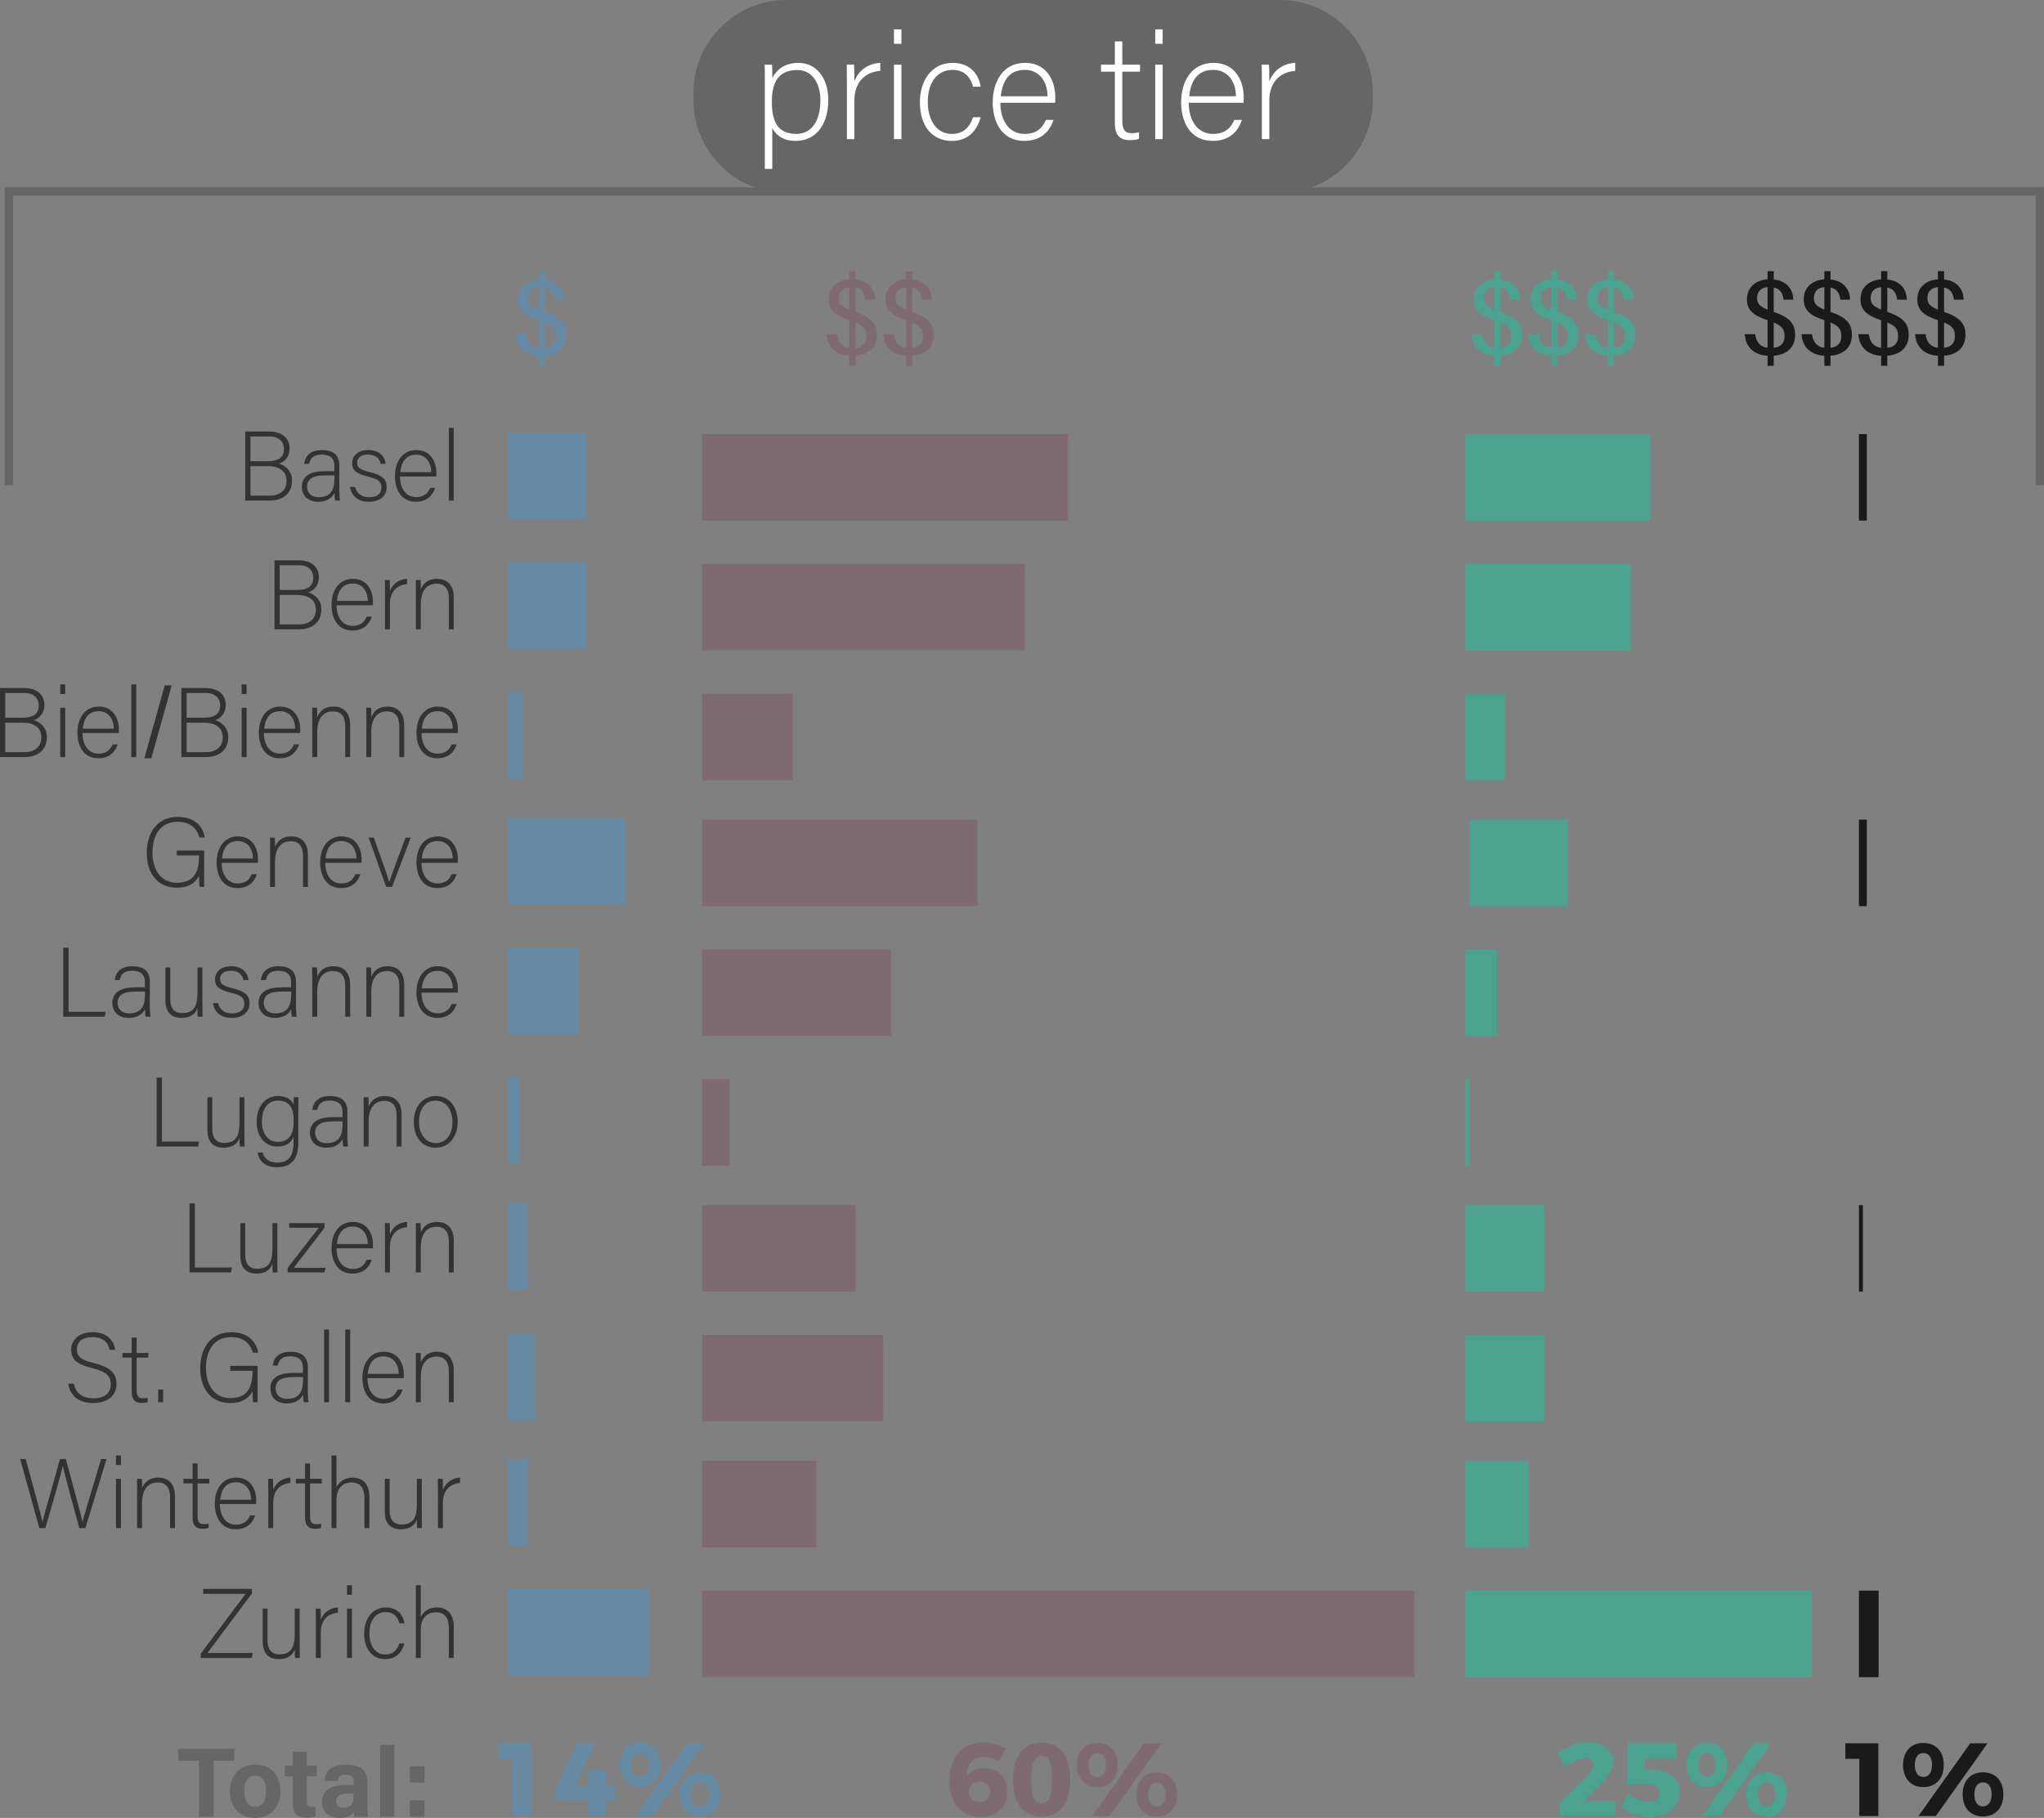 <?xml version="1.0" encoding="UTF-8" standalone="no"?>
<!-- Generator: Adobe Illustrator 22.1.0, SVG Export Plug-In . SVG Version: 6.00 Build 0)  -->

<svg
   xmlns:dc="http://purl.org/dc/elements/1.1/"
   xmlns:cc="http://creativecommons.org/ns#"
   xmlns:rdf="http://www.w3.org/1999/02/22-rdf-syntax-ns#"
   xmlns:svg="http://www.w3.org/2000/svg"
   xmlns="http://www.w3.org/2000/svg"
   xmlns:sodipodi="http://sodipodi.sourceforge.net/DTD/sodipodi-0.dtd"
   xmlns:inkscape="http://www.inkscape.org/namespaces/inkscape"
   version="1.1"
   id="Layer_1"
   x="0px"
   y="0px"
   viewBox="0 0 264.313 235.129"
   xml:space="preserve"
   inkscape:version="0.91 r13725"
   sodipodi:docname="rest_price.svg"
   width="264.313"
   height="235.129"><rect x="0" y="0" width="264.313" height="235.129" fill="#808080" stroke="none"/><defs
     id="defs547" /><sodipodi:namedview
     pagecolor="#ffffff"
     bordercolor="#666666"
     borderopacity="1"
     objecttolerance="10"
     gridtolerance="10"
     guidetolerance="10"
     inkscape:pageopacity="0"
     inkscape:pageshadow="2"
     inkscape:window-width="698"
     inkscape:window-height="480"
     id="namedview545"
     showgrid="false"
     fit-margin-top="0"
     fit-margin-left="0"
     fit-margin-right="0"
     fit-margin-bottom="0"
     inkscape:zoom="0.21742313"
     inkscape:cx="132.518"
     inkscape:cy="116.944"
     inkscape:window-x="0"
     inkscape:window-y="30"
     inkscape:window-maximized="0"
     inkscape:current-layer="Layer_1" /><style
     type="text/css"
     id="style3">
	.st0{fill:#666666;}
	.st1{fill:#668AA3;}
	.st2{fill:#7E6B71;}
	.st3{fill:#4BA28F;}
	.st4{fill:#1A1A1A;}
	.st5{fill:#333333;}
	.st6{fill:#FFFFFF;}
</style><g
     id="g5"
     transform="translate(-550.482,-265.815)"><g
       id="g7"><path
         class="st0"
         d="m 716,290.771 -63.851,0 c -6.6,0 -12,-5.4 -12,-12 l 0,-0.956 c 0,-6.6 5.4,-12 12,-12 l 63.851,0 c 6.6,0 12,5.4 12,12 l 0,0.956 c 0,6.6 -5.4,12 -12,12 z"
         id="path9"
         inkscape:connector-curvature="0"
         style="fill:#666666" /></g><g
       id="g11"><g
         id="g13"><g
           id="g15"><path
             class="st1"
             d="m 616.138,321.744 0,11.194 10.176,0 0,-11.194 -10.176,0 z"
             id="path17"
             inkscape:connector-curvature="0"
             style="fill:#668aa3" /></g></g><g
         id="g19"><g
           id="g21"><path
             class="st1"
             d="m 616.138,338.535 0,11.194 10.176,0 0,-11.194 -10.176,0 z"
             id="path23"
             inkscape:connector-curvature="0"
             style="fill:#668aa3" /></g></g><g
         id="g25"><g
           id="g27"><path
             class="st1"
             d="m 616.138,355.325 0,11.194 2.035,0 0,-11.194 -2.035,0 z"
             id="path29"
             inkscape:connector-curvature="0"
             style="fill:#668aa3" /></g></g><g
         id="g31"><g
           id="g33"><path
             class="st1"
             d="m 616.138,371.606 0,11.194 15.264,0 0,-11.194 -15.264,0 z"
             id="path35"
             inkscape:connector-curvature="0"
             style="fill:#668aa3" /></g></g><g
         id="g37"><g
           id="g39"><path
             class="st1"
             d="m 616.138,388.397 0,11.194 9.158,0 0,-11.194 -9.158,0 z"
             id="path41"
             inkscape:connector-curvature="0"
             style="fill:#668aa3" /></g></g><g
         id="g43"><g
           id="g45"><path
             class="st1"
             d="m 616.138,405.187 0,11.194 1.526,0 0,-11.194 -1.526,0 z"
             id="path47"
             inkscape:connector-curvature="0"
             style="fill:#668aa3" /></g></g><g
         id="g49"><g
           id="g51"><path
             class="st1"
             d="m 616.138,421.468 0,11.194 2.544,0 0,-11.194 -2.544,0 z"
             id="path53"
             inkscape:connector-curvature="0"
             style="fill:#668aa3" /></g></g><g
         id="g55"><g
           id="g57"><path
             class="st1"
             d="m 616.138,438.259 0,11.194 3.562,0 0,-11.194 -3.562,0 z"
             id="path59"
             inkscape:connector-curvature="0"
             style="fill:#668aa3" /></g></g><g
         id="g61"><g
           id="g63"><path
             class="st1"
             d="m 616.138,454.54 0,11.194 2.544,0 0,-11.194 -2.544,0 z"
             id="path65"
             inkscape:connector-curvature="0"
             style="fill:#668aa3" /></g></g><g
         id="g67"><g
           id="g69"><path
             class="st1"
             d="m 616.138,471.331 0,11.194 18.317,0 0,-11.194 -18.317,0 z"
             id="path71"
             inkscape:connector-curvature="0"
             style="fill:#668aa3" /></g></g><g
         id="g73"><g
           id="g75"><path
             class="st2"
             d="m 641.279,321.955 0,11.194 47.318,0 0,-11.194 -47.318,0 z"
             id="path77"
             inkscape:connector-curvature="0"
             style="fill:#7e6b71" /></g></g><g
         id="g79"><g
           id="g81"><path
             class="st2"
             d="m 641.279,338.745 0,11.194 41.721,0 0,-11.194 -41.721,0 z"
             id="path83"
             inkscape:connector-curvature="0"
             style="fill:#7e6b71" /></g></g><g
         id="g85"><g
           id="g87"><path
             class="st2"
             d="m 641.279,355.536 0,11.194 11.702,0 0,-11.194 -11.702,0 z"
             id="path89"
             inkscape:connector-curvature="0"
             style="fill:#7e6b71" /></g></g><g
         id="g91"><g
           id="g93"><path
             class="st2"
             d="m 641.279,371.817 0,11.194 35.616,0 0,-11.194 -35.616,0 z"
             id="path95"
             inkscape:connector-curvature="0"
             style="fill:#7e6b71" /></g></g><g
         id="g97"><g
           id="g99"><path
             class="st2"
             d="m 641.279,388.607 0,11.194 24.422,0 0,-11.194 -24.422,0 z"
             id="path101"
             inkscape:connector-curvature="0"
             style="fill:#7e6b71" /></g></g><g
         id="g103"><g
           id="g105"><path
             class="st2"
             d="m 641.279,405.398 0,11.194 3.562,0 0,-11.194 -3.562,0 z"
             id="path107"
             inkscape:connector-curvature="0"
             style="fill:#7e6b71" /></g></g><g
         id="g109"><g
           id="g111"><path
             class="st2"
             d="m 641.279,421.679 0,11.194 19.843,0 0,-11.194 -19.843,0 z"
             id="path113"
             inkscape:connector-curvature="0"
             style="fill:#7e6b71" /></g></g><g
         id="g115"><g
           id="g117"><path
             class="st2"
             d="m 641.279,438.469 0,11.194 23.405,0 0,-11.194 -23.405,0 z"
             id="path119"
             inkscape:connector-curvature="0"
             style="fill:#7e6b71" /></g></g><g
         id="g121"><g
           id="g123"><path
             class="st2"
             d="m 641.279,454.751 0,11.194 14.755,0 0,-11.194 -14.755,0 z"
             id="path125"
             inkscape:connector-curvature="0"
             style="fill:#7e6b71" /></g></g><g
         id="g127"><g
           id="g129"><path
             class="st2"
             d="m 641.279,471.541 0,11.194 92.092,0 0,-11.194 -92.092,0 z"
             id="path131"
             inkscape:connector-curvature="0"
             style="fill:#7e6b71" /></g></g><g
         id="g133"><g
           id="g135"><path
             class="st3"
             d="m 739.986,321.955 0,11.194 23.913,0 0,-11.194 -23.913,0 z"
             id="path137"
             inkscape:connector-curvature="0"
             style="fill:#4ba28f" /></g></g><g
         id="g139"><g
           id="g141"><path
             class="st3"
             d="m 739.986,338.745 0,11.194 21.369,0 0,-11.194 -21.369,0 z"
             id="path143"
             inkscape:connector-curvature="0"
             style="fill:#4ba28f" /></g></g><g
         id="g145"><g
           id="g147"><path
             class="st3"
             d="m 739.986,355.536 0,11.194 5.088,0 0,-11.194 -5.088,0 z"
             id="path149"
             inkscape:connector-curvature="0"
             style="fill:#4ba28f" /></g></g><g
         id="g151"><g
           id="g153"><path
             class="st3"
             d="m 740.495,371.817 0,11.194 12.72,0 0,-11.194 -12.72,0 z"
             id="path155"
             inkscape:connector-curvature="0"
             style="fill:#4ba28f" /></g></g><g
         id="g157"><g
           id="g159"><path
             class="st3"
             d="m 739.986,388.607 0,11.194 4.07,0 0,-11.194 -4.07,0 z"
             id="path161"
             inkscape:connector-curvature="0"
             style="fill:#4ba28f" /></g></g><g
         id="g163"><g
           id="g165"><path
             class="st3"
             d="m 739.986,405.398 0,11.194 0.509,0 0,-11.194 -0.509,0 z"
             id="path167"
             inkscape:connector-curvature="0"
             style="fill:#4ba28f" /></g></g><g
         id="g169"><g
           id="g171"><path
             class="st3"
             d="m 739.986,421.679 0,11.194 10.176,0 0,-11.194 -10.176,0 z"
             id="path173"
             inkscape:connector-curvature="0"
             style="fill:#4ba28f" /></g></g><g
         id="g175"><g
           id="g177"><path
             class="st3"
             d="m 739.986,438.469 0,11.194 10.176,0 0,-11.194 -10.176,0 z"
             id="path179"
             inkscape:connector-curvature="0"
             style="fill:#4ba28f" /></g></g><g
         id="g181"><g
           id="g183"><path
             class="st3"
             d="m 739.986,454.751 0,11.194 8.141,0 0,-11.194 -8.141,0 z"
             id="path185"
             inkscape:connector-curvature="0"
             style="fill:#4ba28f" /></g></g><g
         id="g187"><g
           id="g189"><path
             class="st3"
             d="m 739.986,471.541 0,11.194 44.774,0 0,-11.194 -44.774,0 z"
             id="path191"
             inkscape:connector-curvature="0"
             style="fill:#4ba28f" /></g></g><g
         id="g193"><g
           id="g195"><path
             class="st4"
             d="m 790.866,321.955 0,11.194 1.018,0 0,-11.194 -1.018,0 z"
             id="path197"
             inkscape:connector-curvature="0"
             style="fill:#1a1a1a" /></g></g><g
         id="g199"><g
           id="g201"><path
             class="st1"
             d="m 616.138,338.433 0,11.356 0,0 0,-11.356 z"
             id="path203"
             inkscape:connector-curvature="0"
             style="fill:#668aa3" /></g></g><g
         id="g205"><g
           id="g207"><path
             class="st1"
             d="m 616.138,355.04 0,11.356 0,0 0,-11.356 z"
             id="path209"
             inkscape:connector-curvature="0"
             style="fill:#668aa3" /></g></g><g
         id="g211"><g
           id="g213"><path
             class="st4"
             d="m 790.866,371.817 0,11.194 1.018,0 0,-11.194 -1.018,0 z"
             id="path215"
             inkscape:connector-curvature="0"
             style="fill:#1a1a1a" /></g></g><g
         id="g217"><g
           id="g219"><path
             class="st1"
             d="m 616.138,388.254 0,11.356 0,0 0,-11.356 z"
             id="path221"
             inkscape:connector-curvature="0"
             style="fill:#668aa3" /></g></g><g
         id="g223"><g
           id="g225"><path
             class="st1"
             d="m 616.138,404.861 0,11.356 0,0 0,-11.356 z"
             id="path227"
             inkscape:connector-curvature="0"
             style="fill:#668aa3" /></g></g><g
         id="g229"><g
           id="g231"><path
             class="st4"
             d="m 790.866,421.679 0,11.194 0.509,0 0,-11.194 -0.509,0 z"
             id="path233"
             inkscape:connector-curvature="0"
             style="fill:#1a1a1a" /></g></g><g
         id="g235"><g
           id="g237"><path
             class="st1"
             d="m 616.138,438.076 0,11.356 0,0 0,-11.356 z"
             id="path239"
             inkscape:connector-curvature="0"
             style="fill:#668aa3" /></g></g><g
         id="g241"><g
           id="g243"><path
             class="st1"
             d="m 616.138,454.683 0,11.356 0,0 0,-11.356 z"
             id="path245"
             inkscape:connector-curvature="0"
             style="fill:#668aa3" /></g></g><g
         id="g247"><g
           id="g249"><path
             class="st4"
             d="m 790.866,471.541 0,11.194 2.544,0 0,-11.194 -2.544,0 z"
             id="path251"
             inkscape:connector-curvature="0"
             style="fill:#1a1a1a" /></g></g><g
         id="g253"><path
           class="st1"
           d="M 616.138,488.121"
           id="path255"
           inkscape:connector-curvature="0"
           style="fill:#668aa3" /></g><g
         id="g257"><path
           class="st5"
           d="m 582.19,321.626 3.112,0 c 1.709,0 2.628,0.906 2.628,2.194 0,1.059 -0.638,1.748 -1.378,1.952 0.638,0.179 1.696,0.804 1.696,2.207 0,1.786 -1.339,2.577 -2.896,2.577 l -3.163,0 0,-8.93 z m 2.883,3.84 c 1.543,0 2.13,-0.574 2.13,-1.607 0,-0.88 -0.612,-1.594 -1.862,-1.594 l -2.475,0 0,3.202 2.207,0 z m -2.207,4.451 2.513,0 c 1.174,0 2.156,-0.587 2.156,-1.901 0,-1.135 -0.727,-1.913 -2.526,-1.913 l -2.143,0 0,3.814 z"
           id="path259"
           inkscape:connector-curvature="0"
           style="fill:#333333" /><path
           class="st5"
           d="m 594.359,329.343 c 0,0.561 0.051,1.008 0.089,1.212 l -0.612,0 c -0.051,-0.153 -0.089,-0.434 -0.115,-0.982 -0.217,0.472 -0.778,1.135 -2.092,1.135 -1.48,0 -2.117,-0.957 -2.117,-1.913 0,-1.403 1.084,-2.041 2.998,-2.041 0.536,0 0.957,0 1.212,0 l 0,-0.65 c 0,-0.638 -0.191,-1.492 -1.646,-1.492 -1.288,0 -1.48,0.676 -1.62,1.199 l -0.638,0 c 0.077,-0.702 0.51,-1.786 2.271,-1.786 1.454,0 2.271,0.612 2.271,2.015 l 0,3.303 z m -0.625,-2.04 c -0.242,0 -0.829,0 -1.25,0 -1.416,0 -2.296,0.37 -2.296,1.467 0,0.804 0.574,1.352 1.467,1.352 1.824,0 2.079,-1.212 2.079,-2.589 l 0,-0.23 z"
           id="path261"
           inkscape:connector-curvature="0"
           style="fill:#333333" /><path
           class="st5"
           d="m 596.4,328.795 c 0.217,0.829 0.804,1.327 1.811,1.327 1.135,0 1.594,-0.523 1.594,-1.237 0,-0.727 -0.306,-1.084 -1.735,-1.429 -1.646,-0.395 -2.054,-0.893 -2.054,-1.735 0,-0.88 0.663,-1.697 2.105,-1.697 1.441,0 2.13,0.88 2.232,1.786 l -0.638,0 c -0.115,-0.536 -0.536,-1.199 -1.62,-1.199 -1.11,0 -1.429,0.548 -1.429,1.059 0,0.587 0.306,0.88 1.569,1.186 1.799,0.434 2.245,1.02 2.245,1.977 0,1.161 -0.944,1.875 -2.283,1.875 -1.454,0 -2.271,-0.765 -2.449,-1.913 l 0.652,0 z"
           id="path263"
           inkscape:connector-curvature="0"
           style="fill:#333333" /><path
           class="st5"
           d="m 602.203,327.443 c 0.013,1.645 0.842,2.666 2.066,2.666 1.199,0 1.607,-0.676 1.837,-1.199 l 0.651,0 c -0.268,0.842 -0.944,1.799 -2.513,1.799 -1.939,0 -2.691,-1.671 -2.691,-3.291 0,-1.824 0.906,-3.393 2.768,-3.393 1.964,0 2.589,1.697 2.589,2.896 0,0.179 0,0.357 -0.013,0.523 l -4.694,0 z m 4.044,-0.561 c -0.013,-1.263 -0.702,-2.258 -1.952,-2.258 -1.314,0 -1.913,0.918 -2.054,2.258 l 4.006,0 z"
           id="path265"
           inkscape:connector-curvature="0"
           style="fill:#333333" /><path
           class="st5"
           d="m 608.517,330.555 0,-9.401 0.638,0 0,9.401 -0.638,0 z"
           id="path267"
           inkscape:connector-curvature="0"
           style="fill:#333333" /></g><g
         id="g269"><path
           class="st1"
           d="m 618.548,309.031 c 0.165,1.252 0.875,1.795 1.982,1.795 1.215,0 1.815,-0.547 1.815,-1.533 0,-0.982 -0.386,-1.466 -2.125,-2.037 -1.84,-0.609 -2.738,-1.26 -2.738,-2.742 0,-1.586 1.217,-2.578 2.93,-2.578 2.139,0 3.021,1.212 3.065,2.635 l -1.268,0 c -0.081,-0.846 -0.479,-1.62 -1.799,-1.628 -1.099,-0.008 -1.618,0.575 -1.618,1.408 0,0.838 0.427,1.217 2.045,1.763 2.048,0.69 2.874,1.481 2.874,2.987 0,1.706 -1.147,2.739 -3.224,2.739 -1.972,0 -3.165,-1.019 -3.289,-2.808 l 1.35,0 z m 1.601,4.102 0,-12.248 0.797,0 0,12.248 -0.797,0 z"
           id="path271"
           inkscape:connector-curvature="0"
           style="fill:#668aa3" /></g><g
         id="g273"><path
           class="st2"
           d="m 658.708,309.031 c 0.165,1.252 0.875,1.795 1.982,1.795 1.215,0 1.815,-0.547 1.815,-1.533 0,-0.982 -0.386,-1.466 -2.125,-2.037 -1.84,-0.609 -2.738,-1.26 -2.738,-2.742 0,-1.586 1.217,-2.578 2.93,-2.578 2.139,0 3.021,1.212 3.065,2.635 l -1.268,0 c -0.081,-0.846 -0.479,-1.62 -1.799,-1.628 -1.099,-0.008 -1.618,0.575 -1.618,1.408 0,0.838 0.427,1.217 2.045,1.763 2.047,0.69 2.874,1.481 2.874,2.987 0,1.706 -1.147,2.739 -3.224,2.739 -1.972,0 -3.165,-1.019 -3.289,-2.808 l 1.35,0 z m 1.6,4.102 0,-12.248 0.797,0 0,12.248 -0.797,0 z"
           id="path275"
           inkscape:connector-curvature="0"
           style="fill:#7e6b71" /><path
           class="st2"
           d="m 666.051,309.031 c 0.165,1.252 0.875,1.795 1.982,1.795 1.215,0 1.815,-0.547 1.815,-1.533 0,-0.982 -0.386,-1.466 -2.125,-2.037 -1.84,-0.609 -2.738,-1.26 -2.738,-2.742 0,-1.586 1.217,-2.578 2.93,-2.578 2.139,0 3.021,1.212 3.065,2.635 l -1.268,0 c -0.081,-0.846 -0.479,-1.62 -1.799,-1.628 -1.099,-0.008 -1.618,0.575 -1.618,1.408 0,0.838 0.427,1.217 2.045,1.763 2.048,0.69 2.874,1.481 2.874,2.987 0,1.706 -1.147,2.739 -3.224,2.739 -1.972,0 -3.165,-1.019 -3.289,-2.808 l 1.35,0 z m 1.6,4.102 0,-12.248 0.797,0 0,12.248 -0.797,0 z"
           id="path277"
           inkscape:connector-curvature="0"
           style="fill:#7e6b71" /></g><g
         id="g279"><path
           class="st3"
           d="m 742.122,309.031 c 0.165,1.252 0.875,1.795 1.982,1.795 1.215,0 1.815,-0.547 1.815,-1.533 0,-0.982 -0.386,-1.466 -2.125,-2.037 -1.84,-0.609 -2.738,-1.26 -2.738,-2.742 0,-1.586 1.217,-2.578 2.93,-2.578 2.139,0 3.021,1.212 3.065,2.635 l -1.268,0 c -0.081,-0.846 -0.479,-1.62 -1.799,-1.628 -1.099,-0.008 -1.618,0.575 -1.618,1.408 0,0.838 0.427,1.217 2.045,1.763 2.048,0.69 2.874,1.481 2.874,2.987 0,1.706 -1.147,2.739 -3.224,2.739 -1.972,0 -3.165,-1.019 -3.289,-2.808 l 1.35,0 z m 1.601,4.102 0,-12.248 0.797,0 0,12.248 -0.797,0 z"
           id="path281"
           inkscape:connector-curvature="0"
           style="fill:#4ba28f" /><path
           class="st3"
           d="m 749.465,309.031 c 0.165,1.252 0.875,1.795 1.982,1.795 1.215,0 1.815,-0.547 1.815,-1.533 0,-0.982 -0.386,-1.466 -2.125,-2.037 -1.84,-0.609 -2.738,-1.26 -2.738,-2.742 0,-1.586 1.217,-2.578 2.93,-2.578 2.139,0 3.021,1.212 3.065,2.635 l -1.268,0 c -0.081,-0.846 -0.479,-1.62 -1.799,-1.628 -1.099,-0.008 -1.618,0.575 -1.618,1.408 0,0.838 0.427,1.217 2.045,1.763 2.048,0.69 2.874,1.481 2.874,2.987 0,1.706 -1.147,2.739 -3.224,2.739 -1.972,0 -3.165,-1.019 -3.289,-2.808 l 1.35,0 z m 1.601,4.102 0,-12.248 0.797,0 0,12.248 -0.797,0 z"
           id="path283"
           inkscape:connector-curvature="0"
           style="fill:#4ba28f" /><path
           class="st3"
           d="m 756.808,309.031 c 0.165,1.252 0.875,1.795 1.982,1.795 1.215,0 1.815,-0.547 1.815,-1.533 0,-0.982 -0.386,-1.466 -2.125,-2.037 -1.84,-0.609 -2.738,-1.26 -2.738,-2.742 0,-1.586 1.217,-2.578 2.93,-2.578 2.139,0 3.021,1.212 3.065,2.635 l -1.268,0 c -0.081,-0.846 -0.479,-1.62 -1.799,-1.628 -1.099,-0.008 -1.618,0.575 -1.618,1.408 0,0.838 0.427,1.217 2.045,1.763 2.048,0.69 2.874,1.481 2.874,2.987 0,1.706 -1.147,2.739 -3.224,2.739 -1.972,0 -3.165,-1.019 -3.289,-2.808 l 1.35,0 z m 1.601,4.102 0,-12.248 0.797,0 0,12.248 -0.797,0 z"
           id="path285"
           inkscape:connector-curvature="0"
           style="fill:#4ba28f" /></g><g
         id="g287"><path
           class="st4"
           d="m 777.448,309.031 c 0.165,1.252 0.875,1.795 1.982,1.795 1.215,0 1.815,-0.547 1.815,-1.533 0,-0.982 -0.386,-1.466 -2.125,-2.037 -1.84,-0.609 -2.738,-1.26 -2.738,-2.742 0,-1.586 1.217,-2.578 2.93,-2.578 2.139,0 3.021,1.212 3.065,2.635 l -1.268,0 c -0.081,-0.846 -0.479,-1.62 -1.799,-1.628 -1.099,-0.008 -1.618,0.575 -1.618,1.408 0,0.838 0.427,1.217 2.045,1.763 2.048,0.69 2.874,1.481 2.874,2.987 0,1.706 -1.147,2.739 -3.224,2.739 -1.972,0 -3.165,-1.019 -3.289,-2.808 l 1.35,0 z m 1.601,4.102 0,-12.248 0.797,0 0,12.248 -0.797,0 z"
           id="path289"
           inkscape:connector-curvature="0"
           style="fill:#1a1a1a" /><path
           class="st4"
           d="m 784.791,309.031 c 0.165,1.252 0.875,1.795 1.982,1.795 1.215,0 1.815,-0.547 1.815,-1.533 0,-0.982 -0.386,-1.466 -2.125,-2.037 -1.84,-0.609 -2.738,-1.26 -2.738,-2.742 0,-1.586 1.217,-2.578 2.93,-2.578 2.139,0 3.021,1.212 3.065,2.635 l -1.268,0 c -0.081,-0.846 -0.479,-1.62 -1.799,-1.628 -1.099,-0.008 -1.618,0.575 -1.618,1.408 0,0.838 0.427,1.217 2.045,1.763 2.048,0.69 2.874,1.481 2.874,2.987 0,1.706 -1.147,2.739 -3.224,2.739 -1.972,0 -3.165,-1.019 -3.289,-2.808 l 1.35,0 z m 1.601,4.102 0,-12.248 0.797,0 0,12.248 -0.797,0 z"
           id="path291"
           inkscape:connector-curvature="0"
           style="fill:#1a1a1a" /><path
           class="st4"
           d="m 792.134,309.031 c 0.165,1.252 0.875,1.795 1.982,1.795 1.215,0 1.815,-0.547 1.815,-1.533 0,-0.982 -0.386,-1.466 -2.125,-2.037 -1.84,-0.609 -2.738,-1.26 -2.738,-2.742 0,-1.586 1.217,-2.578 2.93,-2.578 2.139,0 3.021,1.212 3.065,2.635 l -1.268,0 c -0.081,-0.846 -0.479,-1.62 -1.799,-1.628 -1.099,-0.008 -1.618,0.575 -1.618,1.408 0,0.838 0.427,1.217 2.045,1.763 2.048,0.69 2.874,1.481 2.874,2.987 0,1.706 -1.147,2.739 -3.224,2.739 -1.972,0 -3.165,-1.019 -3.289,-2.808 l 1.35,0 z m 1.6,4.102 0,-12.248 0.797,0 0,12.248 -0.797,0 z"
           id="path293"
           inkscape:connector-curvature="0"
           style="fill:#1a1a1a" /><path
           class="st4"
           d="m 799.477,309.031 c 0.165,1.252 0.875,1.795 1.982,1.795 1.215,0 1.815,-0.547 1.815,-1.533 0,-0.982 -0.386,-1.466 -2.125,-2.037 -1.84,-0.609 -2.738,-1.26 -2.738,-2.742 0,-1.586 1.217,-2.578 2.93,-2.578 2.139,0 3.021,1.212 3.065,2.635 l -1.268,0 c -0.081,-0.846 -0.479,-1.62 -1.799,-1.628 -1.099,-0.008 -1.618,0.575 -1.618,1.408 0,0.838 0.427,1.217 2.045,1.763 2.048,0.69 2.874,1.481 2.874,2.987 0,1.706 -1.147,2.739 -3.224,2.739 -1.972,0 -3.165,-1.019 -3.289,-2.808 l 1.35,0 z m 1.6,4.102 0,-12.248 0.797,0 0,12.248 -0.797,0 z"
           id="path295"
           inkscape:connector-curvature="0"
           style="fill:#1a1a1a" /></g><g
         id="g297"><path
           class="st1"
           d="m 619.167,491.283 0,9.413 -2.457,0 0,-7.399 -1.813,0 0,-2.014 4.27,0 z"
           id="path299"
           inkscape:connector-curvature="0"
           style="fill:#668aa3" /><path
           class="st1"
           d="m 627.451,491.269 -2.618,5.519 1.759,0 -0.013,-1.987 2.256,0 0,1.987 1.208,0 0,1.866 -1.208,0 0,2.041 -2.256,0 0,-2.041 -4.257,0 0,-1.651 2.793,-5.734 2.336,0 z"
           id="path301"
           inkscape:connector-curvature="0"
           style="fill:#668aa3" /><path
           class="st1"
           d="m 635.91,494.089 c 0,1.759 -1.021,2.86 -2.632,2.86 -1.611,0 -2.632,-1.101 -2.632,-2.86 0,-1.745 1.021,-2.847 2.632,-2.847 1.611,0 2.632,1.101 2.632,2.847 z m -3.746,0 c 0,0.967 0.416,1.558 1.114,1.558 0.698,0 1.115,-0.591 1.115,-1.558 0,-0.967 -0.416,-1.544 -1.115,-1.544 -0.698,0 -1.114,0.577 -1.114,1.544 z m 9.412,-2.806 -6.7,9.413 -2.242,0 6.7,-9.413 2.242,0 z m 2.041,6.606 c 0,1.759 -1.021,2.86 -2.632,2.86 -1.611,0 -2.632,-1.101 -2.632,-2.86 0,-1.746 1.02,-2.847 2.632,-2.847 1.612,0 2.632,1.101 2.632,2.847 z m -3.746,0 c 0,0.967 0.416,1.558 1.115,1.558 0.699,0 1.114,-0.591 1.114,-1.558 0,-0.967 -0.416,-1.544 -1.114,-1.544 -0.698,0 -1.115,0.577 -1.115,1.544 z"
           id="path303"
           inkscape:connector-curvature="0"
           style="fill:#668aa3" /></g><g
         id="g305"><path
           class="st2"
           d="m 677.681,493.042 c -1.464,0 -2.175,0.94 -2.148,2.471 0.443,-0.631 1.168,-1.007 2.189,-1.007 1.826,0 3.008,1.209 3.008,3.048 0,1.987 -1.396,3.249 -3.464,3.249 -2.498,0 -4.001,-1.786 -4.001,-4.673 0,-3.008 1.678,-4.955 4.27,-4.955 1.047,0 2.216,0.295 2.994,0.779 l -0.9,1.692 c -0.538,-0.39 -1.223,-0.604 -1.948,-0.604 z m -1.893,4.538 c 0,0.685 0.43,1.289 1.383,1.289 0.833,0 1.343,-0.47 1.343,-1.329 0,-0.792 -0.483,-1.276 -1.316,-1.276 -0.9,0 -1.41,0.551 -1.41,1.316 z"
           id="path307"
           inkscape:connector-curvature="0"
           style="fill:#7e6b71" /><path
           class="st2"
           d="m 688.866,495.982 c 0,3.075 -1.316,4.78 -3.679,4.78 -2.39,0 -3.693,-1.705 -3.693,-4.78 0,-3.075 1.302,-4.767 3.693,-4.767 2.363,0 3.679,1.692 3.679,4.767 z m -5.022,0 c 0,2.148 0.389,3.048 1.343,3.048 0.94,0 1.329,-0.9 1.329,-3.048 0,-2.162 -0.389,-3.048 -1.329,-3.048 -0.954,0 -1.343,0.886 -1.343,3.048 z"
           id="path309"
           inkscape:connector-curvature="0"
           style="fill:#7e6b71" /><path
           class="st2"
           d="m 695.001,494.089 c 0,1.759 -1.021,2.86 -2.632,2.86 -1.611,0 -2.632,-1.101 -2.632,-2.86 0,-1.745 1.021,-2.847 2.632,-2.847 1.612,0 2.632,1.101 2.632,2.847 z m -3.746,0 c 0,0.967 0.416,1.558 1.115,1.558 0.698,0 1.115,-0.591 1.115,-1.558 0,-0.967 -0.416,-1.544 -1.115,-1.544 -0.699,0 -1.115,0.577 -1.115,1.544 z m 9.413,-2.806 -6.701,9.413 -2.242,0 6.7,-9.413 2.243,0 z m 2.041,6.606 c 0,1.759 -1.021,2.86 -2.632,2.86 -1.611,0 -2.632,-1.101 -2.632,-2.86 0,-1.746 1.02,-2.847 2.632,-2.847 1.612,0 2.632,1.101 2.632,2.847 z m -3.746,0 c 0,0.967 0.416,1.558 1.115,1.558 0.698,0 1.115,-0.591 1.115,-1.558 0,-0.967 -0.416,-1.544 -1.115,-1.544 -0.699,0 -1.115,0.577 -1.115,1.544 z"
           id="path311"
           inkscape:connector-curvature="0"
           style="fill:#7e6b71" /></g><g
         id="g313"><path
           class="st3"
           d="m 756.544,494.008 c 0,-0.51 -0.389,-0.806 -1.074,-0.806 -0.765,0 -1.732,0.456 -2.605,1.195 l -0.927,-1.813 c 1.208,-0.886 2.524,-1.423 3.894,-1.423 1.907,0 3.29,0.994 3.29,2.484 0,1.021 -0.779,2.081 -1.826,3.142 l -1.934,1.934 4.028,0 0,1.974 -7.17,0 -0.013,-1.625 3.424,-3.518 c 0.523,-0.537 0.913,-1.141 0.913,-1.544 z"
           id="path315"
           inkscape:connector-curvature="0"
           style="fill:#4ba28f" /><path
           class="st3"
           d="m 764.036,494.68 c 2.216,0 3.652,1.168 3.652,2.847 0,1.987 -1.517,3.276 -3.84,3.276 -1.262,0 -2.712,-0.47 -3.733,-1.182 l 0.98,-1.907 c 0.739,0.779 1.598,1.182 2.457,1.182 0.953,0 1.49,-0.43 1.49,-1.195 0,-0.712 -0.537,-1.115 -1.477,-1.115 -0.497,0 -2.041,0.013 -2.632,0.054 l 0,-5.371 6.324,0 0,1.987 -4.069,0 0,1.437 c 0.203,-0.013 0.66,-0.013 0.848,-0.013 z"
           id="path317"
           inkscape:connector-curvature="0"
           style="fill:#4ba28f" /><path
           class="st3"
           d="m 773.851,494.089 c 0,1.759 -1.021,2.86 -2.632,2.86 -1.611,0 -2.632,-1.101 -2.632,-2.86 0,-1.745 1.021,-2.847 2.632,-2.847 1.611,0 2.632,1.101 2.632,2.847 z m -3.747,0 c 0,0.967 0.416,1.558 1.114,1.558 0.698,0 1.115,-0.591 1.115,-1.558 0,-0.967 -0.416,-1.544 -1.115,-1.544 -0.697,0 -1.114,0.577 -1.114,1.544 z m 9.413,-2.806 -6.701,9.413 -2.242,0 6.7,-9.413 2.243,0 z m 2.041,6.606 c 0,1.759 -1.021,2.86 -2.632,2.86 -1.611,0 -2.632,-1.101 -2.632,-2.86 0,-1.746 1.02,-2.847 2.632,-2.847 1.612,0 2.632,1.101 2.632,2.847 z m -3.746,0 c 0,0.967 0.416,1.558 1.115,1.558 0.698,0 1.115,-0.591 1.115,-1.558 0,-0.967 -0.416,-1.544 -1.115,-1.544 -0.699,0 -1.115,0.577 -1.115,1.544 z"
           id="path319"
           inkscape:connector-curvature="0"
           style="fill:#4ba28f" /></g><g
         id="g321"><path
           class="st4"
           d="m 793.373,491.283 0,9.413 -2.457,0 0,-7.399 -1.813,0 0,-2.014 4.27,0 z"
           id="path323"
           inkscape:connector-curvature="0"
           style="fill:#1a1a1a" /><path
           class="st4"
           d="m 801.832,494.089 c 0,1.759 -1.021,2.86 -2.632,2.86 -1.611,0 -2.632,-1.101 -2.632,-2.86 0,-1.745 1.021,-2.847 2.632,-2.847 1.611,0 2.632,1.101 2.632,2.847 z m -3.746,0 c 0,0.967 0.416,1.558 1.115,1.558 0.699,0 1.115,-0.591 1.115,-1.558 0,-0.967 -0.416,-1.544 -1.115,-1.544 -0.699,0 -1.115,0.577 -1.115,1.544 z m 9.413,-2.806 -6.7,9.413 -2.242,0 6.7,-9.413 2.242,0 z m 2.041,6.606 c 0,1.759 -1.021,2.86 -2.632,2.86 -1.611,0 -2.632,-1.101 -2.632,-2.86 0,-1.746 1.021,-2.847 2.632,-2.847 1.611,0 2.632,1.101 2.632,2.847 z m -3.747,0 c 0,0.967 0.416,1.558 1.115,1.558 0.699,0 1.114,-0.591 1.114,-1.558 0,-0.967 -0.416,-1.544 -1.114,-1.544 -0.698,0 -1.115,0.577 -1.115,1.544 z"
           id="path325"
           inkscape:connector-curvature="0"
           style="fill:#1a1a1a" /></g><g
         id="g327"><path
           class="st5"
           d="m 585.979,338.282 3.112,0 c 1.709,0 2.628,0.906 2.628,2.194 0,1.059 -0.638,1.748 -1.378,1.952 0.638,0.179 1.696,0.804 1.696,2.207 0,1.786 -1.339,2.577 -2.896,2.577 l -3.163,0 0,-8.93 z m 2.882,3.84 c 1.543,0 2.13,-0.574 2.13,-1.607 0,-0.88 -0.612,-1.595 -1.862,-1.595 l -2.475,0 0,3.202 2.207,0 z m -2.206,4.451 2.513,0 c 1.174,0 2.156,-0.587 2.156,-1.901 0,-1.135 -0.727,-1.913 -2.526,-1.913 l -2.143,0 0,3.814 z"
           id="path329"
           inkscape:connector-curvature="0"
           style="fill:#333333" /><path
           class="st5"
           d="m 594.002,344.099 c 0.013,1.645 0.842,2.666 2.066,2.666 1.199,0 1.607,-0.676 1.837,-1.199 l 0.651,0 c -0.268,0.842 -0.944,1.799 -2.513,1.799 -1.939,0 -2.691,-1.671 -2.691,-3.291 0,-1.824 0.906,-3.393 2.768,-3.393 1.964,0 2.589,1.697 2.589,2.896 0,0.179 0,0.357 -0.013,0.523 l -4.694,0 z m 4.043,-0.561 c -0.013,-1.263 -0.702,-2.258 -1.952,-2.258 -1.314,0 -1.913,0.918 -2.054,2.258 l 4.006,0 z"
           id="path331"
           inkscape:connector-curvature="0"
           style="fill:#333333" /><path
           class="st5"
           d="m 600.265,342.568 c 0,-1.071 -0.013,-1.531 -0.013,-1.735 l 0.625,0 c 0.013,0.204 0.026,0.612 0.026,1.429 0.37,-0.957 1.186,-1.531 2.219,-1.582 l 0,0.689 c -1.327,0.089 -2.219,1.008 -2.219,2.526 l 0,3.316 -0.638,0 0,-4.643 z"
           id="path333"
           inkscape:connector-curvature="0"
           style="fill:#333333" /><path
           class="st5"
           d="m 604.257,342.441 c 0,-0.561 0,-1.097 -0.013,-1.607 l 0.625,0 c 0.026,0.204 0.038,1.033 0.026,1.212 0.281,-0.65 0.804,-1.365 2.117,-1.365 1.135,0 2.143,0.638 2.143,2.398 l 0,4.133 -0.638,0 0,-4.031 c 0,-1.135 -0.472,-1.875 -1.582,-1.875 -1.518,0 -2.041,1.263 -2.041,2.653 l 0,3.253 -0.638,0 0,-4.771 z"
           id="path335"
           inkscape:connector-curvature="0"
           style="fill:#333333" /></g><g
         id="g337"><path
           class="st5"
           d="m 550.483,354.804 3.112,0 c 1.709,0 2.628,0.906 2.628,2.194 0,1.059 -0.638,1.748 -1.378,1.952 0.638,0.179 1.696,0.804 1.696,2.207 0,1.786 -1.339,2.577 -2.896,2.577 l -3.163,0 0,-8.93 z m 2.882,3.839 c 1.543,0 2.13,-0.574 2.13,-1.607 0,-0.88 -0.612,-1.595 -1.862,-1.595 l -2.475,0 0,3.202 2.207,0 z m -2.206,4.452 2.513,0 c 1.174,0 2.156,-0.587 2.156,-1.901 0,-1.135 -0.727,-1.913 -2.526,-1.913 l -2.143,0 0,3.814 z"
           id="path339"
           inkscape:connector-curvature="0"
           style="fill:#333333" /><path
           class="st5"
           d="m 558.276,354.332 0.638,0 0,1.237 -0.638,0 0,-1.237 z m 0,3.023 0.638,0 0,6.378 -0.638,0 0,-6.378 z"
           id="path341"
           inkscape:connector-curvature="0"
           style="fill:#333333" /><path
           class="st5"
           d="m 561.146,360.621 c 0.013,1.645 0.842,2.666 2.066,2.666 1.199,0 1.607,-0.676 1.837,-1.199 l 0.651,0 c -0.268,0.842 -0.944,1.799 -2.513,1.799 -1.939,0 -2.691,-1.671 -2.691,-3.291 0,-1.824 0.906,-3.393 2.768,-3.393 1.964,0 2.589,1.697 2.589,2.896 0,0.179 0,0.357 -0.013,0.523 l -4.694,0 z m 4.044,-0.562 c -0.013,-1.263 -0.702,-2.258 -1.952,-2.258 -1.314,0 -1.913,0.918 -2.054,2.258 l 4.006,0 z"
           id="path343"
           inkscape:connector-curvature="0"
           style="fill:#333333" /><path
           class="st5"
           d="m 567.46,363.733 0,-9.401 0.638,0 0,9.401 -0.638,0 z"
           id="path345"
           inkscape:connector-curvature="0"
           style="fill:#333333" /><path
           class="st5"
           d="m 569.144,363.889 2.647,-9.442 0.897,0 -2.641,9.442 -0.903,0 z"
           id="path347"
           inkscape:connector-curvature="0"
           style="fill:#333333" /><path
           class="st5"
           d="m 573.938,354.804 3.112,0 c 1.709,0 2.628,0.906 2.628,2.194 0,1.059 -0.638,1.748 -1.378,1.952 0.638,0.179 1.696,0.804 1.696,2.207 0,1.786 -1.339,2.577 -2.896,2.577 l -3.163,0 0,-8.93 z m 2.882,3.839 c 1.543,0 2.13,-0.574 2.13,-1.607 0,-0.88 -0.612,-1.595 -1.862,-1.595 l -2.475,0 0,3.202 2.207,0 z m -2.206,4.452 2.513,0 c 1.174,0 2.156,-0.587 2.156,-1.901 0,-1.135 -0.727,-1.913 -2.526,-1.913 l -2.143,0 0,3.814 z"
           id="path349"
           inkscape:connector-curvature="0"
           style="fill:#333333" /><path
           class="st5"
           d="m 581.731,354.332 0.638,0 0,1.237 -0.638,0 0,-1.237 z m 0,3.023 0.638,0 0,6.378 -0.638,0 0,-6.378 z"
           id="path351"
           inkscape:connector-curvature="0"
           style="fill:#333333" /><path
           class="st5"
           d="m 584.601,360.621 c 0.013,1.645 0.842,2.666 2.066,2.666 1.199,0 1.607,-0.676 1.837,-1.199 l 0.651,0 c -0.268,0.842 -0.944,1.799 -2.513,1.799 -1.939,0 -2.691,-1.671 -2.691,-3.291 0,-1.824 0.906,-3.393 2.768,-3.393 1.964,0 2.589,1.697 2.589,2.896 0,0.179 0,0.357 -0.013,0.523 l -4.694,0 z m 4.044,-0.562 c -0.013,-1.263 -0.702,-2.258 -1.952,-2.258 -1.314,0 -1.913,0.918 -2.054,2.258 l 4.006,0 z"
           id="path353"
           inkscape:connector-curvature="0"
           style="fill:#333333" /><path
           class="st5"
           d="m 590.864,358.962 c 0,-0.561 0,-1.097 -0.013,-1.607 l 0.625,0 c 0.026,0.204 0.038,1.033 0.026,1.212 0.281,-0.65 0.804,-1.365 2.117,-1.365 1.135,0 2.143,0.638 2.143,2.398 l 0,4.133 -0.638,0 0,-4.031 c 0,-1.135 -0.472,-1.875 -1.582,-1.875 -1.518,0 -2.041,1.263 -2.041,2.653 l 0,3.253 -0.638,0 0,-4.771 z"
           id="path355"
           inkscape:connector-curvature="0"
           style="fill:#333333" /><path
           class="st5"
           d="m 597.854,358.962 c 0,-0.561 0,-1.097 -0.013,-1.607 l 0.625,0 c 0.025,0.204 0.038,1.033 0.025,1.212 0.281,-0.65 0.804,-1.365 2.117,-1.365 1.135,0 2.143,0.638 2.143,2.398 l 0,4.133 -0.638,0 0,-4.031 c 0,-1.135 -0.472,-1.875 -1.582,-1.875 -1.518,0 -2.041,1.263 -2.041,2.653 l 0,3.253 -0.638,0 0,-4.771 z"
           id="path357"
           inkscape:connector-curvature="0"
           style="fill:#333333" /><path
           class="st5"
           d="m 604.984,360.621 c 0.013,1.645 0.842,2.666 2.066,2.666 1.199,0 1.607,-0.676 1.837,-1.199 l 0.651,0 c -0.268,0.842 -0.944,1.799 -2.513,1.799 -1.939,0 -2.691,-1.671 -2.691,-3.291 0,-1.824 0.906,-3.393 2.768,-3.393 1.964,0 2.589,1.697 2.589,2.896 0,0.179 0,0.357 -0.013,0.523 l -4.694,0 z m 4.044,-0.562 c -0.013,-1.263 -0.702,-2.258 -1.952,-2.258 -1.314,0 -1.913,0.918 -2.054,2.258 l 4.006,0 z"
           id="path359"
           inkscape:connector-curvature="0"
           style="fill:#333333" /></g><g
         id="g361"><path
           class="st5"
           d="m 576.884,380.523 -0.574,0 c -0.051,-0.102 -0.077,-0.561 -0.089,-1.429 -0.319,0.612 -1.021,1.531 -2.883,1.531 -2.564,0 -3.878,-1.952 -3.878,-4.49 0,-2.666 1.403,-4.669 4.018,-4.669 1.926,0 3.202,1.008 3.482,2.653 l -0.689,0 c -0.383,-1.263 -1.263,-2.015 -2.819,-2.015 -2.232,0 -3.253,1.735 -3.253,3.993 0,2.041 0.982,3.89 3.163,3.89 2.232,0 2.857,-1.454 2.857,-3.431 l 0,-0.102 -2.883,0 0,-0.638 3.546,0 0,4.707 z"
           id="path363"
           inkscape:connector-curvature="0"
           style="fill:#333333" /><path
           class="st5"
           d="m 579.141,377.411 c 0.013,1.645 0.842,2.666 2.066,2.666 1.199,0 1.607,-0.676 1.837,-1.199 l 0.651,0 c -0.268,0.842 -0.944,1.799 -2.513,1.799 -1.939,0 -2.691,-1.671 -2.691,-3.291 0,-1.824 0.906,-3.393 2.768,-3.393 1.964,0 2.589,1.697 2.589,2.896 0,0.179 0,0.357 -0.013,0.523 l -4.694,0 z m 4.044,-0.561 c -0.013,-1.263 -0.702,-2.258 -1.952,-2.258 -1.314,0 -1.913,0.918 -2.054,2.258 l 4.006,0 z"
           id="path365"
           inkscape:connector-curvature="0"
           style="fill:#333333" /><path
           class="st5"
           d="m 585.404,375.753 c 0,-0.561 0,-1.097 -0.013,-1.607 l 0.625,0 c 0.026,0.204 0.038,1.033 0.026,1.212 0.281,-0.65 0.804,-1.365 2.117,-1.365 1.135,0 2.143,0.638 2.143,2.398 l 0,4.133 -0.638,0 0,-4.031 c 0,-1.135 -0.472,-1.875 -1.582,-1.875 -1.518,0 -2.041,1.263 -2.041,2.653 l 0,3.253 -0.638,0 0,-4.771 z"
           id="path367"
           inkscape:connector-curvature="0"
           style="fill:#333333" /><path
           class="st5"
           d="m 592.535,377.411 c 0.013,1.645 0.842,2.666 2.066,2.666 1.199,0 1.607,-0.676 1.837,-1.199 l 0.651,0 c -0.268,0.842 -0.944,1.799 -2.513,1.799 -1.939,0 -2.691,-1.671 -2.691,-3.291 0,-1.824 0.906,-3.393 2.768,-3.393 1.964,0 2.589,1.697 2.589,2.896 0,0.179 0,0.357 -0.013,0.523 l -4.694,0 z m 4.043,-0.561 c -0.013,-1.263 -0.702,-2.258 -1.952,-2.258 -1.314,0 -1.913,0.918 -2.054,2.258 l 4.006,0 z"
           id="path369"
           inkscape:connector-curvature="0"
           style="fill:#333333" /><path
           class="st5"
           d="m 598.823,374.145 c 1.033,2.921 1.748,4.911 1.99,5.727 l 0.013,0 c 0.14,-0.472 0.855,-2.373 2.092,-5.727 l 0.676,0 -2.411,6.378 -0.765,0 -2.271,-6.378 0.676,0 z"
           id="path371"
           inkscape:connector-curvature="0"
           style="fill:#333333" /><path
           class="st5"
           d="m 604.984,377.411 c 0.013,1.645 0.842,2.666 2.066,2.666 1.199,0 1.607,-0.676 1.837,-1.199 l 0.651,0 c -0.268,0.842 -0.944,1.799 -2.513,1.799 -1.939,0 -2.691,-1.671 -2.691,-3.291 0,-1.824 0.906,-3.393 2.768,-3.393 1.964,0 2.589,1.697 2.589,2.896 0,0.179 0,0.357 -0.013,0.523 l -4.694,0 z m 4.044,-0.561 c -0.013,-1.263 -0.702,-2.258 -1.952,-2.258 -1.314,0 -1.913,0.918 -2.054,2.258 l 4.006,0 z"
           id="path373"
           inkscape:connector-curvature="0"
           style="fill:#333333" /></g><g
         id="g375"><path
           class="st5"
           d="m 558.657,388.385 0.689,0 0,8.291 4.796,0 -0.128,0.638 -5.357,0 0,-8.929 z"
           id="path377"
           inkscape:connector-curvature="0"
           style="fill:#333333" /><path
           class="st5"
           d="m 569.856,396.102 c 0,0.561 0.051,1.008 0.089,1.212 l -0.612,0 c -0.051,-0.153 -0.089,-0.434 -0.115,-0.982 -0.217,0.472 -0.778,1.135 -2.092,1.135 -1.48,0 -2.117,-0.957 -2.117,-1.913 0,-1.403 1.084,-2.041 2.998,-2.041 0.536,0 0.957,0 1.212,0 l 0,-0.65 c 0,-0.638 -0.191,-1.492 -1.646,-1.492 -1.288,0 -1.48,0.676 -1.62,1.199 l -0.638,0 c 0.077,-0.702 0.51,-1.786 2.271,-1.786 1.454,0 2.271,0.612 2.271,2.015 l 0,3.303 z m -0.625,-2.041 c -0.242,0 -0.829,0 -1.25,0 -1.416,0 -2.296,0.37 -2.296,1.467 0,0.804 0.574,1.352 1.467,1.352 1.824,0 2.079,-1.212 2.079,-2.589 l 0,-0.23 z"
           id="path379"
           inkscape:connector-curvature="0"
           style="fill:#333333" /><path
           class="st5"
           d="m 576.655,395.451 c 0,0.625 0.013,1.62 0.013,1.862 l -0.612,0 c -0.025,-0.166 -0.038,-0.587 -0.038,-1.11 -0.268,0.753 -0.918,1.263 -2.054,1.263 -0.918,0 -2.092,-0.357 -2.092,-2.309 l 0,-4.222 0.625,0 0,4.069 c 0,0.931 0.293,1.837 1.556,1.837 1.429,0 1.964,-0.804 1.964,-2.628 l 0,-3.278 0.638,0 0,4.516 z"
           id="path381"
           inkscape:connector-curvature="0"
           style="fill:#333333" /><path
           class="st5"
           d="m 578.67,395.553 c 0.217,0.829 0.804,1.327 1.811,1.327 1.135,0 1.594,-0.523 1.594,-1.237 0,-0.727 -0.306,-1.084 -1.735,-1.429 -1.646,-0.395 -2.054,-0.893 -2.054,-1.735 0,-0.88 0.663,-1.696 2.105,-1.696 1.441,0 2.13,0.88 2.232,1.786 l -0.638,0 c -0.115,-0.536 -0.536,-1.199 -1.62,-1.199 -1.11,0 -1.429,0.548 -1.429,1.059 0,0.587 0.306,0.88 1.569,1.186 1.799,0.434 2.245,1.021 2.245,1.977 0,1.161 -0.944,1.875 -2.283,1.875 -1.454,0 -2.271,-0.765 -2.449,-1.913 l 0.652,0 z"
           id="path383"
           inkscape:connector-curvature="0"
           style="fill:#333333" /><path
           class="st5"
           d="m 588.759,396.102 c 0,0.561 0.051,1.008 0.089,1.212 l -0.612,0 c -0.051,-0.153 -0.089,-0.434 -0.115,-0.982 -0.217,0.472 -0.778,1.135 -2.092,1.135 -1.48,0 -2.117,-0.957 -2.117,-1.913 0,-1.403 1.084,-2.041 2.998,-2.041 0.536,0 0.957,0 1.212,0 l 0,-0.65 c 0,-0.638 -0.191,-1.492 -1.646,-1.492 -1.288,0 -1.48,0.676 -1.62,1.199 l -0.638,0 c 0.077,-0.702 0.51,-1.786 2.271,-1.786 1.454,0 2.271,0.612 2.271,2.015 l 0,3.303 z m -0.625,-2.041 c -0.242,0 -0.829,0 -1.25,0 -1.416,0 -2.296,0.37 -2.296,1.467 0,0.804 0.574,1.352 1.467,1.352 1.824,0 2.079,-1.212 2.079,-2.589 l 0,-0.23 z"
           id="path385"
           inkscape:connector-curvature="0"
           style="fill:#333333" /><path
           class="st5"
           d="m 590.864,392.543 c 0,-0.561 0,-1.097 -0.013,-1.607 l 0.625,0 c 0.026,0.204 0.038,1.033 0.026,1.212 0.281,-0.651 0.804,-1.365 2.117,-1.365 1.135,0 2.143,0.638 2.143,2.398 l 0,4.133 -0.638,0 0,-4.031 c 0,-1.135 -0.472,-1.875 -1.582,-1.875 -1.518,0 -2.041,1.263 -2.041,2.653 l 0,3.253 -0.638,0 0,-4.771 z"
           id="path387"
           inkscape:connector-curvature="0"
           style="fill:#333333" /><path
           class="st5"
           d="m 597.854,392.543 c 0,-0.561 0,-1.097 -0.013,-1.607 l 0.625,0 c 0.025,0.204 0.038,1.033 0.025,1.212 0.281,-0.651 0.804,-1.365 2.117,-1.365 1.135,0 2.143,0.638 2.143,2.398 l 0,4.133 -0.638,0 0,-4.031 c 0,-1.135 -0.472,-1.875 -1.582,-1.875 -1.518,0 -2.041,1.263 -2.041,2.653 l 0,3.253 -0.638,0 0,-4.771 z"
           id="path389"
           inkscape:connector-curvature="0"
           style="fill:#333333" /><path
           class="st5"
           d="m 604.984,394.201 c 0.013,1.646 0.842,2.666 2.066,2.666 1.199,0 1.607,-0.676 1.837,-1.199 l 0.651,0 c -0.268,0.842 -0.944,1.798 -2.513,1.798 -1.939,0 -2.691,-1.671 -2.691,-3.291 0,-1.824 0.906,-3.393 2.768,-3.393 1.964,0 2.589,1.696 2.589,2.896 0,0.179 0,0.357 -0.013,0.523 l -4.694,0 z m 4.044,-0.561 c -0.013,-1.263 -0.702,-2.258 -1.952,-2.258 -1.314,0 -1.913,0.918 -2.054,2.258 l 4.006,0 z"
           id="path391"
           inkscape:connector-curvature="0"
           style="fill:#333333" /></g><g
         id="g393"><path
           class="st5"
           d="m 570.736,405.175 0.689,0 0,8.291 4.796,0 -0.128,0.638 -5.357,0 0,-8.929 z"
           id="path395"
           inkscape:connector-curvature="0"
           style="fill:#333333" /><path
           class="st5"
           d="m 582.088,412.242 c 0,0.625 0.013,1.62 0.013,1.862 l -0.612,0 c -0.026,-0.166 -0.038,-0.587 -0.038,-1.11 -0.268,0.753 -0.918,1.263 -2.054,1.263 -0.918,0 -2.092,-0.357 -2.092,-2.309 l 0,-4.222 0.625,0 0,4.069 c 0,0.931 0.293,1.837 1.556,1.837 1.429,0 1.964,-0.804 1.964,-2.628 l 0,-3.278 0.638,0 0,4.516 z"
           id="path397"
           inkscape:connector-curvature="0"
           style="fill:#333333" /><path
           class="st5"
           d="m 589.053,413.67 c 0,2.041 -0.906,3.112 -2.755,3.112 -1.658,0 -2.347,-0.931 -2.5,-1.901 l 0.651,0 c 0.23,0.88 0.957,1.301 1.875,1.301 1.658,0 2.117,-1.072 2.117,-2.692 l 0,-0.663 c -0.344,0.829 -0.969,1.276 -2.13,1.276 -1.492,0 -2.64,-1.212 -2.64,-3.189 0,-2.143 1.225,-3.342 2.73,-3.342 1.301,0 1.862,0.612 2.041,1.123 0.013,-0.37 0.026,-0.816 0.038,-0.97 l 0.599,0 c 0,0.23 -0.026,1.237 -0.026,1.85 l 0,4.095 z m -4.707,-2.781 c 0,1.518 0.804,2.615 2.028,2.615 1.594,0 2.079,-1.059 2.079,-2.717 0,-1.684 -0.51,-2.615 -2.041,-2.615 -1.467,0 -2.066,1.263 -2.066,2.717 z"
           id="path399"
           inkscape:connector-curvature="0"
           style="fill:#333333" /><path
           class="st5"
           d="m 595.405,412.892 c 0,0.561 0.051,1.008 0.089,1.212 l -0.612,0 c -0.051,-0.153 -0.089,-0.434 -0.115,-0.982 -0.217,0.472 -0.778,1.135 -2.092,1.135 -1.48,0 -2.117,-0.957 -2.117,-1.913 0,-1.403 1.084,-2.041 2.998,-2.041 0.536,0 0.957,0 1.212,0 l 0,-0.65 c 0,-0.638 -0.191,-1.492 -1.646,-1.492 -1.288,0 -1.48,0.676 -1.62,1.199 l -0.638,0 c 0.077,-0.702 0.51,-1.786 2.271,-1.786 1.454,0 2.271,0.612 2.271,2.015 l 0,3.303 z m -0.625,-2.041 c -0.242,0 -0.829,0 -1.25,0 -1.416,0 -2.296,0.37 -2.296,1.467 0,0.804 0.574,1.352 1.467,1.352 1.824,0 2.079,-1.212 2.079,-2.589 l 0,-0.23 z"
           id="path401"
           inkscape:connector-curvature="0"
           style="fill:#333333" /><path
           class="st5"
           d="m 597.51,409.333 c 0,-0.561 0,-1.097 -0.013,-1.607 l 0.625,0 c 0.026,0.204 0.038,1.033 0.026,1.212 0.281,-0.65 0.804,-1.365 2.117,-1.365 1.135,0 2.143,0.638 2.143,2.398 l 0,4.133 -0.638,0 0,-4.031 c 0,-1.135 -0.472,-1.875 -1.582,-1.875 -1.518,0 -2.041,1.263 -2.041,2.653 l 0,3.253 -0.638,0 0,-4.771 z"
           id="path403"
           inkscape:connector-curvature="0"
           style="fill:#333333" /><path
           class="st5"
           d="m 609.666,410.902 c 0,1.773 -0.982,3.355 -2.883,3.355 -1.722,0 -2.794,-1.416 -2.794,-3.342 0,-1.824 1.008,-3.342 2.857,-3.342 1.697,0 2.82,1.327 2.82,3.329 z m -5.001,0.013 c 0,1.518 0.816,2.742 2.168,2.742 1.378,0 2.156,-1.135 2.156,-2.742 0,-1.505 -0.765,-2.743 -2.181,-2.743 -1.454,0 -2.143,1.212 -2.143,2.743 z"
           id="path405"
           inkscape:connector-curvature="0"
           style="fill:#333333" /></g><g
         id="g407"><path
           class="st5"
           d="m 574.996,421.456 0.689,0 0,8.291 4.796,0 -0.128,0.638 -5.357,0 0,-8.929 z"
           id="path409"
           inkscape:connector-curvature="0"
           style="fill:#333333" /><path
           class="st5"
           d="m 586.349,428.523 c 0,0.625 0.013,1.62 0.013,1.862 l -0.612,0 c -0.025,-0.166 -0.038,-0.587 -0.038,-1.11 -0.268,0.753 -0.918,1.263 -2.054,1.263 -0.918,0 -2.092,-0.357 -2.092,-2.309 l 0,-4.222 0.625,0 0,4.069 c 0,0.931 0.293,1.837 1.556,1.837 1.429,0 1.964,-0.804 1.964,-2.628 l 0,-3.278 0.638,0 0,4.516 z"
           id="path411"
           inkscape:connector-curvature="0"
           style="fill:#333333" /><path
           class="st5"
           d="m 587.675,429.799 4.031,-5.192 -3.827,0 0,-0.6 4.567,0 0,0.612 -3.98,5.166 4.12,0 -0.153,0.599 -4.758,0 0,-0.585 z"
           id="path413"
           inkscape:connector-curvature="0"
           style="fill:#333333" /><path
           class="st5"
           d="m 594.002,427.273 c 0.013,1.646 0.842,2.666 2.066,2.666 1.199,0 1.607,-0.676 1.837,-1.199 l 0.651,0 c -0.268,0.842 -0.944,1.798 -2.513,1.798 -1.939,0 -2.691,-1.671 -2.691,-3.291 0,-1.824 0.906,-3.393 2.768,-3.393 1.964,0 2.589,1.696 2.589,2.896 0,0.179 0,0.357 -0.013,0.523 l -4.694,0 z m 4.043,-0.561 c -0.013,-1.263 -0.702,-2.258 -1.952,-2.258 -1.314,0 -1.913,0.918 -2.054,2.258 l 4.006,0 z"
           id="path415"
           inkscape:connector-curvature="0"
           style="fill:#333333" /><path
           class="st5"
           d="m 600.265,425.742 c 0,-1.072 -0.013,-1.531 -0.013,-1.735 l 0.625,0 c 0.013,0.204 0.026,0.612 0.026,1.429 0.37,-0.957 1.186,-1.531 2.219,-1.582 l 0,0.689 c -1.327,0.089 -2.219,1.008 -2.219,2.526 l 0,3.316 -0.638,0 0,-4.643 z"
           id="path417"
           inkscape:connector-curvature="0"
           style="fill:#333333" /><path
           class="st5"
           d="m 604.257,425.615 c 0,-0.561 0,-1.097 -0.013,-1.607 l 0.625,0 c 0.026,0.204 0.038,1.033 0.026,1.212 0.281,-0.65 0.804,-1.365 2.117,-1.365 1.135,0 2.143,0.638 2.143,2.398 l 0,4.133 -0.638,0 0,-4.031 c 0,-1.135 -0.472,-1.875 -1.582,-1.875 -1.518,0 -2.041,1.263 -2.041,2.653 l 0,3.253 -0.638,0 0,-4.771 z"
           id="path419"
           inkscape:connector-curvature="0"
           style="fill:#333333" /></g><g
         id="g421"><path
           class="st5"
           d="m 560.022,444.777 c 0.268,1.186 1.059,1.888 2.526,1.888 1.633,0 2.258,-0.816 2.258,-1.786 0,-1.008 -0.446,-1.633 -2.411,-2.117 -1.888,-0.472 -2.704,-1.084 -2.704,-2.373 0,-1.173 0.855,-2.271 2.768,-2.271 1.964,0 2.794,1.199 2.908,2.283 l -0.714,0 c -0.204,-0.957 -0.829,-1.646 -2.232,-1.646 -1.288,0 -1.99,0.6 -1.99,1.595 0,0.982 0.587,1.365 2.232,1.773 2.513,0.625 2.883,1.633 2.883,2.704 0,1.314 -0.957,2.449 -3.023,2.449 -2.232,0 -3.049,-1.301 -3.214,-2.5 l 0.713,0 z"
           id="path423"
           inkscape:connector-curvature="0"
           style="fill:#333333" /><path
           class="st5"
           d="m 566.323,440.798 1.186,0 0,-1.99 0.638,0 0,1.99 1.518,0 0,0.6 -1.518,0 0,4.146 c 0,0.714 0.153,1.123 0.765,1.123 0.191,0 0.459,-0.013 0.663,-0.077 l 0,0.561 c -0.217,0.089 -0.523,0.115 -0.791,0.115 -0.816,0 -1.276,-0.408 -1.276,-1.429 l 0,-4.439 -1.186,0 0,-0.6 z"
           id="path425"
           inkscape:connector-curvature="0"
           style="fill:#333333" /><path
           class="st5"
           d="m 570.94,447.176 0,-1.645 0.638,0 0,1.645 -0.638,0 z"
           id="path427"
           inkscape:connector-curvature="0"
           style="fill:#333333" /><path
           class="st5"
           d="m 583.798,447.176 -0.574,0 c -0.051,-0.102 -0.077,-0.561 -0.089,-1.429 -0.319,0.612 -1.02,1.531 -2.883,1.531 -2.564,0 -3.878,-1.952 -3.878,-4.49 0,-2.666 1.403,-4.669 4.018,-4.669 1.926,0 3.202,1.008 3.482,2.653 l -0.689,0 c -0.383,-1.263 -1.263,-2.015 -2.819,-2.015 -2.232,0 -3.253,1.735 -3.253,3.993 0,2.041 0.982,3.891 3.163,3.891 2.232,0 2.857,-1.454 2.857,-3.431 l 0,-0.102 -2.883,0 0,-0.638 3.546,0 0,4.706 z"
           id="path429"
           inkscape:connector-curvature="0"
           style="fill:#333333" /><path
           class="st5"
           d="m 590.29,445.964 c 0,0.561 0.051,1.008 0.089,1.212 l -0.612,0 c -0.051,-0.153 -0.089,-0.434 -0.115,-0.982 -0.217,0.472 -0.778,1.135 -2.092,1.135 -1.48,0 -2.117,-0.957 -2.117,-1.913 0,-1.403 1.084,-2.041 2.998,-2.041 0.536,0 0.957,0 1.212,0 l 0,-0.651 c 0,-0.638 -0.191,-1.492 -1.646,-1.492 -1.288,0 -1.48,0.676 -1.62,1.199 l -0.638,0 c 0.076,-0.702 0.51,-1.786 2.271,-1.786 1.454,0 2.271,0.612 2.271,2.015 l 0,3.304 z m -0.625,-2.041 c -0.242,0 -0.829,0 -1.25,0 -1.416,0 -2.296,0.37 -2.296,1.467 0,0.803 0.574,1.352 1.467,1.352 1.824,0 2.079,-1.212 2.079,-2.589 l 0,-0.23 z"
           id="path431"
           inkscape:connector-curvature="0"
           style="fill:#333333" /><path
           class="st5"
           d="m 592.395,447.176 0,-9.401 0.638,0 0,9.401 -0.638,0 z"
           id="path433"
           inkscape:connector-curvature="0"
           style="fill:#333333" /><path
           class="st5"
           d="m 595.124,447.176 0,-9.401 0.638,0 0,9.401 -0.638,0 z"
           id="path435"
           inkscape:connector-curvature="0"
           style="fill:#333333" /><path
           class="st5"
           d="m 597.994,444.063 c 0.013,1.646 0.842,2.666 2.066,2.666 1.199,0 1.607,-0.676 1.837,-1.199 l 0.651,0 c -0.268,0.842 -0.944,1.798 -2.513,1.798 -1.939,0 -2.691,-1.671 -2.691,-3.291 0,-1.824 0.906,-3.393 2.768,-3.393 1.964,0 2.589,1.696 2.589,2.896 0,0.179 0,0.357 -0.013,0.523 l -4.694,0 z m 4.044,-0.561 c -0.013,-1.263 -0.702,-2.258 -1.952,-2.258 -1.314,0 -1.913,0.918 -2.054,2.258 l 4.006,0 z"
           id="path437"
           inkscape:connector-curvature="0"
           style="fill:#333333" /><path
           class="st5"
           d="m 604.257,442.405 c 0,-0.561 0,-1.097 -0.013,-1.607 l 0.625,0 c 0.026,0.204 0.038,1.033 0.026,1.212 0.281,-0.65 0.804,-1.365 2.117,-1.365 1.135,0 2.143,0.638 2.143,2.398 l 0,4.133 -0.638,0 0,-4.031 c 0,-1.135 -0.472,-1.875 -1.582,-1.875 -1.518,0 -2.041,1.263 -2.041,2.653 l 0,3.253 -0.638,0 0,-4.771 z"
           id="path439"
           inkscape:connector-curvature="0"
           style="fill:#333333" /></g><g
         id="g441"><path
           class="st5"
           d="m 555.57,463.457 -2.475,-8.929 0.714,0 c 0.6,2.143 1.952,7.079 2.156,8.125 l 0.013,0 c 0.166,-0.829 1.633,-5.766 2.258,-8.125 l 0.765,0 c 0.587,2.181 2.015,7.424 2.156,8.113 l 0.013,0 c 0.281,-1.263 1.773,-5.982 2.385,-8.113 l 0.702,0 -2.73,8.929 -0.791,0 c -0.587,-2.105 -1.977,-7.271 -2.13,-8.036 l -0.013,0 c -0.23,1.161 -1.607,5.817 -2.245,8.036 l -0.778,0 z"
           id="path443"
           inkscape:connector-curvature="0"
           style="fill:#333333" /><path
           class="st5"
           d="m 565.481,454.056 0.638,0 0,1.237 -0.638,0 0,-1.237 z m 0,3.023 0.638,0 0,6.378 -0.638,0 0,-6.378 z"
           id="path445"
           inkscape:connector-curvature="0"
           style="fill:#333333" /><path
           class="st5"
           d="m 568.211,458.686 c 0,-0.561 0,-1.097 -0.013,-1.607 l 0.625,0 c 0.026,0.204 0.038,1.033 0.026,1.212 0.281,-0.651 0.804,-1.365 2.117,-1.365 1.135,0 2.143,0.638 2.143,2.398 l 0,4.133 -0.638,0 0,-4.031 c 0,-1.135 -0.472,-1.875 -1.582,-1.875 -1.518,0 -2.041,1.263 -2.041,2.653 l 0,3.253 -0.638,0 0,-4.771 z"
           id="path447"
           inkscape:connector-curvature="0"
           style="fill:#333333" /><path
           class="st5"
           d="m 574.206,457.079 1.186,0 0,-1.99 0.638,0 0,1.99 1.518,0 0,0.6 -1.518,0 0,4.146 c 0,0.714 0.153,1.123 0.765,1.123 0.191,0 0.459,-0.013 0.663,-0.077 l 0,0.561 c -0.217,0.089 -0.523,0.115 -0.791,0.115 -0.816,0 -1.276,-0.408 -1.276,-1.429 l 0,-4.439 -1.186,0 0,-0.6 z"
           id="path449"
           inkscape:connector-curvature="0"
           style="fill:#333333" /><path
           class="st5"
           d="m 578.912,460.345 c 0.013,1.646 0.842,2.666 2.066,2.666 1.199,0 1.607,-0.676 1.837,-1.199 l 0.651,0 c -0.268,0.842 -0.944,1.798 -2.513,1.798 -1.939,0 -2.691,-1.671 -2.691,-3.291 0,-1.824 0.906,-3.393 2.768,-3.393 1.964,0 2.589,1.696 2.589,2.896 0,0.179 0,0.357 -0.013,0.523 l -4.694,0 z m 4.044,-0.562 c -0.013,-1.263 -0.702,-2.258 -1.952,-2.258 -1.314,0 -1.913,0.918 -2.054,2.258 l 4.006,0 z"
           id="path451"
           inkscape:connector-curvature="0"
           style="fill:#333333" /><path
           class="st5"
           d="m 585.175,458.814 c 0,-1.072 -0.013,-1.531 -0.013,-1.735 l 0.625,0 c 0.013,0.204 0.026,0.612 0.026,1.429 0.37,-0.957 1.186,-1.531 2.219,-1.582 l 0,0.689 c -1.327,0.089 -2.219,1.008 -2.219,2.526 l 0,3.316 -0.638,0 0,-4.643 z"
           id="path453"
           inkscape:connector-curvature="0"
           style="fill:#333333" /><path
           class="st5"
           d="m 588.747,457.079 1.186,0 0,-1.99 0.638,0 0,1.99 1.518,0 0,0.6 -1.518,0 0,4.146 c 0,0.714 0.153,1.123 0.765,1.123 0.191,0 0.459,-0.013 0.663,-0.077 l 0,0.561 c -0.217,0.089 -0.523,0.115 -0.791,0.115 -0.816,0 -1.276,-0.408 -1.276,-1.429 l 0,-4.439 -1.186,0 0,-0.6 z"
           id="path455"
           inkscape:connector-curvature="0"
           style="fill:#333333" /><path
           class="st5"
           d="m 593.989,454.056 0,4.095 c 0.357,-0.663 0.982,-1.225 2.105,-1.225 0.906,0 2.156,0.459 2.156,2.475 l 0,4.056 -0.638,0 0,-3.929 c 0,-1.263 -0.574,-1.977 -1.633,-1.977 -1.263,0 -1.99,0.778 -1.99,2.347 l 0,3.559 -0.638,0 0,-9.401 0.638,0 z"
           id="path457"
           inkscape:connector-curvature="0"
           style="fill:#333333" /><path
           class="st5"
           d="m 605.023,461.595 c 0,0.625 0.013,1.62 0.013,1.862 l -0.612,0 c -0.026,-0.166 -0.038,-0.587 -0.038,-1.11 -0.268,0.753 -0.918,1.263 -2.054,1.263 -0.918,0 -2.092,-0.357 -2.092,-2.309 l 0,-4.222 0.625,0 0,4.069 c 0,0.931 0.293,1.837 1.556,1.837 1.429,0 1.964,-0.804 1.964,-2.628 l 0,-3.278 0.638,0 0,4.516 z"
           id="path459"
           inkscape:connector-curvature="0"
           style="fill:#333333" /><path
           class="st5"
           d="m 607.114,458.814 c 0,-1.072 -0.013,-1.531 -0.013,-1.735 l 0.625,0 c 0.013,0.204 0.026,0.612 0.026,1.429 0.37,-0.957 1.186,-1.531 2.219,-1.582 l 0,0.689 c -1.327,0.089 -2.219,1.008 -2.219,2.526 l 0,3.316 -0.638,0 0,-4.643 z"
           id="path461"
           inkscape:connector-curvature="0"
           style="fill:#333333" /></g><g
         id="g463"><path
           class="st5"
           d="m 576.451,479.673 5.791,-7.717 -5.485,0 0,-0.638 6.301,0 0,0.599 -5.753,7.692 5.868,0 -0.115,0.638 -6.608,0 0,-0.574 z"
           id="path465"
           inkscape:connector-curvature="0"
           style="fill:#333333" /><path
           class="st5"
           d="m 589.232,478.385 c 0,0.625 0.013,1.62 0.013,1.862 l -0.612,0 c -0.026,-0.166 -0.038,-0.587 -0.038,-1.11 -0.268,0.753 -0.918,1.263 -2.054,1.263 -0.918,0 -2.092,-0.357 -2.092,-2.309 l 0,-4.222 0.625,0 0,4.069 c 0,0.931 0.293,1.837 1.556,1.837 1.429,0 1.964,-0.804 1.964,-2.628 l 0,-3.278 0.638,0 0,4.516 z"
           id="path467"
           inkscape:connector-curvature="0"
           style="fill:#333333" /><path
           class="st5"
           d="m 591.323,475.604 c 0,-1.072 -0.013,-1.531 -0.013,-1.735 l 0.625,0 c 0.013,0.204 0.026,0.612 0.026,1.429 0.37,-0.957 1.186,-1.531 2.22,-1.582 l 0,0.689 c -1.327,0.089 -2.22,1.008 -2.22,2.526 l 0,3.316 -0.638,0 0,-4.643 z"
           id="path469"
           inkscape:connector-curvature="0"
           style="fill:#333333" /><path
           class="st5"
           d="m 595.354,470.846 0.638,0 0,1.237 -0.638,0 0,-1.237 z m 0,3.024 0.638,0 0,6.378 -0.638,0 0,-6.378 z"
           id="path471"
           inkscape:connector-curvature="0"
           style="fill:#333333" /><path
           class="st5"
           d="m 602.778,478.372 c -0.306,1.122 -1.046,2.028 -2.475,2.028 -1.594,0 -2.73,-1.186 -2.73,-3.316 0,-1.747 0.931,-3.367 2.806,-3.367 1.62,0 2.283,1.148 2.398,2.041 l -0.651,0 c -0.191,-0.74 -0.676,-1.441 -1.76,-1.441 -1.352,0 -2.117,1.148 -2.117,2.743 0,1.518 0.714,2.742 2.054,2.742 0.931,0 1.492,-0.472 1.824,-1.429 l 0.651,0 z"
           id="path473"
           inkscape:connector-curvature="0"
           style="fill:#333333" /><path
           class="st5"
           d="m 604.895,470.846 0,4.095 c 0.357,-0.663 0.982,-1.225 2.105,-1.225 0.906,0 2.156,0.459 2.156,2.475 l 0,4.056 -0.638,0 0,-3.929 c 0,-1.263 -0.574,-1.977 -1.633,-1.977 -1.263,0 -1.99,0.778 -1.99,2.347 l 0,3.559 -0.638,0 0,-9.401 0.638,0 z"
           id="path475"
           inkscape:connector-curvature="0"
           style="fill:#333333" /></g><g
         id="g477"><path
           class="st0"
           d="m 576.214,493.555 -2.672,0 0,-1.559 7.237,0 0,1.559 -2.662,0 0,7.236 -1.903,0 0,-7.236 z"
           id="path479"
           inkscape:connector-curvature="0"
           style="fill:#666666" /><path
           class="st0"
           d="m 586.741,497.477 c 0,1.998 -1.196,3.467 -3.287,3.467 -2.048,0 -3.243,-1.461 -3.243,-3.432 0,-2.038 1.232,-3.477 3.329,-3.477 1.944,0 3.201,1.372 3.201,3.442 z m -4.675,0.012 c 0,1.271 0.547,2.024 1.427,2.024 0.895,0 1.392,-0.753 1.392,-2.013 0,-1.382 -0.507,-2.035 -1.418,-2.035 -0.847,0.001 -1.401,0.628 -1.401,2.024 z"
           id="path481"
           inkscape:connector-curvature="0"
           style="fill:#666666" /><path
           class="st0"
           d="m 587.316,494.188 1.018,0 0,-1.788 1.828,0 0,1.788 1.293,0 0,1.374 -1.293,0 0,3.259 c 0,0.501 0.153,0.696 0.698,0.696 0.102,0 0.28,-10e-4 0.416,-0.02 l 0,1.257 c -0.363,0.123 -0.86,0.126 -1.229,0.126 -1.288,0 -1.714,-0.689 -1.714,-1.844 l 0,-3.473 -1.018,0 0,-1.375 z"
           id="path483"
           inkscape:connector-curvature="0"
           style="fill:#666666" /><path
           class="st0"
           d="m 597.987,499.085 c 0,0.629 0.051,1.547 0.089,1.706 l -1.746,0 c -0.051,-0.131 -0.089,-0.479 -0.092,-0.645 -0.239,0.371 -0.688,0.798 -1.856,0.798 -1.592,0 -2.263,-1.046 -2.263,-2.071 0,-1.504 1.208,-2.198 3.144,-2.198 0.322,0 0.721,0 0.942,0 l 0,-0.403 c 0,-0.469 -0.169,-0.931 -1.017,-0.931 -0.772,0 -0.941,0.328 -1.025,0.806 l -1.738,0 c 0.099,-1.173 0.825,-2.123 2.832,-2.111 1.769,0.011 2.731,0.702 2.731,2.274 l 0,2.775 z m -1.781,-1.3 c -0.153,0 -0.504,0 -0.745,0 -1.101,0 -1.51,0.336 -1.51,0.973 0,0.478 0.293,0.88 0.95,0.88 1.162,0 1.304,-0.808 1.304,-1.68 l 0,-0.173 z"
           id="path485"
           inkscape:connector-curvature="0"
           style="fill:#666666" /><path
           class="st0"
           d="m 599.643,500.791 0,-9.311 1.828,0 0,9.311 -1.828,0 z"
           id="path487"
           inkscape:connector-curvature="0"
           style="fill:#666666" /><path
           class="st0"
           d="m 603.475,496.373 0,-2.128 1.904,0 0,2.128 -1.904,0 z m 0,4.418 0,-2.13 1.904,0 0,2.13 -1.904,0 z"
           id="path489"
           inkscape:connector-curvature="0"
           style="fill:#666666" /></g></g><g
       id="g491"><path
         class="st6"
         d="m 650.346,282.383 0,5.278 -0.963,0 0,-11.114 c 0,-0.79 0,-1.637 -0.019,-2.369 l 0.944,0 c 0.039,0.366 0.039,0.944 0.039,1.734 0.597,-1.156 1.656,-1.965 3.39,-1.965 2.273,0 3.852,1.907 3.852,4.796 0,3.467 -1.849,5.297 -4.18,5.297 -1.695,-0.001 -2.581,-0.752 -3.063,-1.657 z m 6.222,-3.602 c 0,-2.234 -1.079,-3.91 -2.985,-3.91 -2.331,0 -3.294,1.464 -3.294,4.083 0,2.581 0.751,4.18 3.159,4.18 2.003,0 3.12,-1.695 3.12,-4.353 z"
         id="path493"
         inkscape:connector-curvature="0"
         style="fill:#ffffff" /><path
         class="st6"
         d="m 659.996,276.797 c 0,-1.618 -0.019,-2.311 -0.019,-2.62 l 0.944,0 c 0.019,0.308 0.039,0.924 0.039,2.157 0.559,-1.445 1.791,-2.311 3.351,-2.388 l 0,1.04 c -2.003,0.135 -3.351,1.522 -3.351,3.814 l 0,5.008 -0.963,0 0,-7.011 z"
         id="path495"
         inkscape:connector-curvature="0"
         style="fill:#ffffff" /><path
         class="st6"
         d="m 666.082,269.612 0.963,0 0,1.868 -0.963,0 0,-1.868 z m 0,4.565 0.963,0 0,9.631 -0.963,0 0,-9.631 z"
         id="path497"
         inkscape:connector-curvature="0"
         style="fill:#ffffff" /><path
         class="st6"
         d="m 677.292,280.977 c -0.462,1.695 -1.579,3.063 -3.737,3.063 -2.408,0 -4.122,-1.791 -4.122,-5.008 0,-2.639 1.406,-5.085 4.237,-5.085 2.446,0 3.448,1.734 3.621,3.082 l -0.982,0 c -0.289,-1.117 -1.021,-2.177 -2.658,-2.177 -2.042,0 -3.197,1.734 -3.197,4.141 0,2.292 1.079,4.141 3.101,4.141 1.406,0 2.254,-0.713 2.754,-2.157 l 0.983,0 z"
         id="path499"
         inkscape:connector-curvature="0"
         style="fill:#ffffff" /><path
         class="st6"
         d="m 679.834,279.108 c 0.019,2.485 1.271,4.026 3.12,4.026 1.811,0 2.427,-1.021 2.774,-1.811 l 0.982,0 c -0.404,1.271 -1.425,2.716 -3.794,2.716 -2.928,0 -4.064,-2.523 -4.064,-4.969 0,-2.754 1.367,-5.124 4.18,-5.124 2.966,0 3.91,2.562 3.91,4.372 0,0.27 0,0.539 -0.019,0.79 l -7.089,0 z m 6.106,-0.847 c -0.019,-1.907 -1.059,-3.409 -2.947,-3.409 -1.984,0 -2.889,1.387 -3.101,3.409 l 6.048,0 z"
         id="path501"
         inkscape:connector-curvature="0"
         style="fill:#ffffff" /><path
         class="st6"
         d="m 692.854,274.177 1.791,0 0,-3.005 0.963,0 0,3.005 2.292,0 0,0.905 -2.292,0 0,6.26 c 0,1.079 0.231,1.695 1.156,1.695 0.289,0 0.693,-0.019 1.002,-0.116 l 0,0.847 c -0.327,0.135 -0.79,0.173 -1.194,0.173 -1.233,0 -1.926,-0.616 -1.926,-2.157 l 0,-6.703 -1.791,0 0,-0.904 z"
         id="path503"
         inkscape:connector-curvature="0"
         style="fill:#ffffff" /><path
         class="st6"
         d="m 699.865,269.612 0.963,0 0,1.868 -0.963,0 0,-1.868 z m 0,4.565 0.963,0 0,9.631 -0.963,0 0,-9.631 z"
         id="path505"
         inkscape:connector-curvature="0"
         style="fill:#ffffff" /><path
         class="st6"
         d="m 704.198,279.108 c 0.019,2.485 1.271,4.026 3.12,4.026 1.811,0 2.427,-1.021 2.774,-1.811 l 0.982,0 c -0.404,1.271 -1.425,2.716 -3.794,2.716 -2.928,0 -4.064,-2.523 -4.064,-4.969 0,-2.754 1.367,-5.124 4.18,-5.124 2.966,0 3.91,2.562 3.91,4.372 0,0.27 0,0.539 -0.019,0.79 l -7.089,0 z m 6.106,-0.847 c -0.019,-1.907 -1.059,-3.409 -2.947,-3.409 -1.984,0 -2.889,1.387 -3.101,3.409 l 6.048,0 z"
         id="path507"
         inkscape:connector-curvature="0"
         style="fill:#ffffff" /><path
         class="st6"
         d="m 713.655,276.797 c 0,-1.618 -0.019,-2.311 -0.019,-2.62 l 0.944,0 c 0.019,0.308 0.039,0.924 0.039,2.157 0.559,-1.445 1.791,-2.311 3.351,-2.388 l 0,1.04 c -2.003,0.135 -3.351,1.522 -3.351,3.814 l 0,5.008 -0.963,0 0,-7.011 z"
         id="path509"
         inkscape:connector-curvature="0"
         style="fill:#ffffff" /></g><g
       id="g511"><polygon
         class="st0"
         points="552.165,291.122 552.165,328.583 551.091,328.583 551.091,290.048 814.795,290.048 814.795,328.583 813.721,328.583 813.721,291.122 "
         id="polygon513"
         style="fill:#666666" /></g></g><g
     id="g515"
     transform="translate(-550.482,-265.815)" /><g
     id="g517"
     transform="translate(-550.482,-265.815)" /><g
     id="g519"
     transform="translate(-550.482,-265.815)" /><g
     id="g521"
     transform="translate(-550.482,-265.815)" /><g
     id="g523"
     transform="translate(-550.482,-265.815)" /><g
     id="g525"
     transform="translate(-550.482,-265.815)" /><g
     id="g527"
     transform="translate(-550.482,-265.815)" /><g
     id="g529"
     transform="translate(-550.482,-265.815)" /><g
     id="g531"
     transform="translate(-550.482,-265.815)" /><g
     id="g533"
     transform="translate(-550.482,-265.815)" /><g
     id="g535"
     transform="translate(-550.482,-265.815)" /><g
     id="g537"
     transform="translate(-550.482,-265.815)" /><g
     id="g539"
     transform="translate(-550.482,-265.815)" /><g
     id="g541"
     transform="translate(-550.482,-265.815)" /><g
     id="g543"
     transform="translate(-550.482,-265.815)" /></svg>
